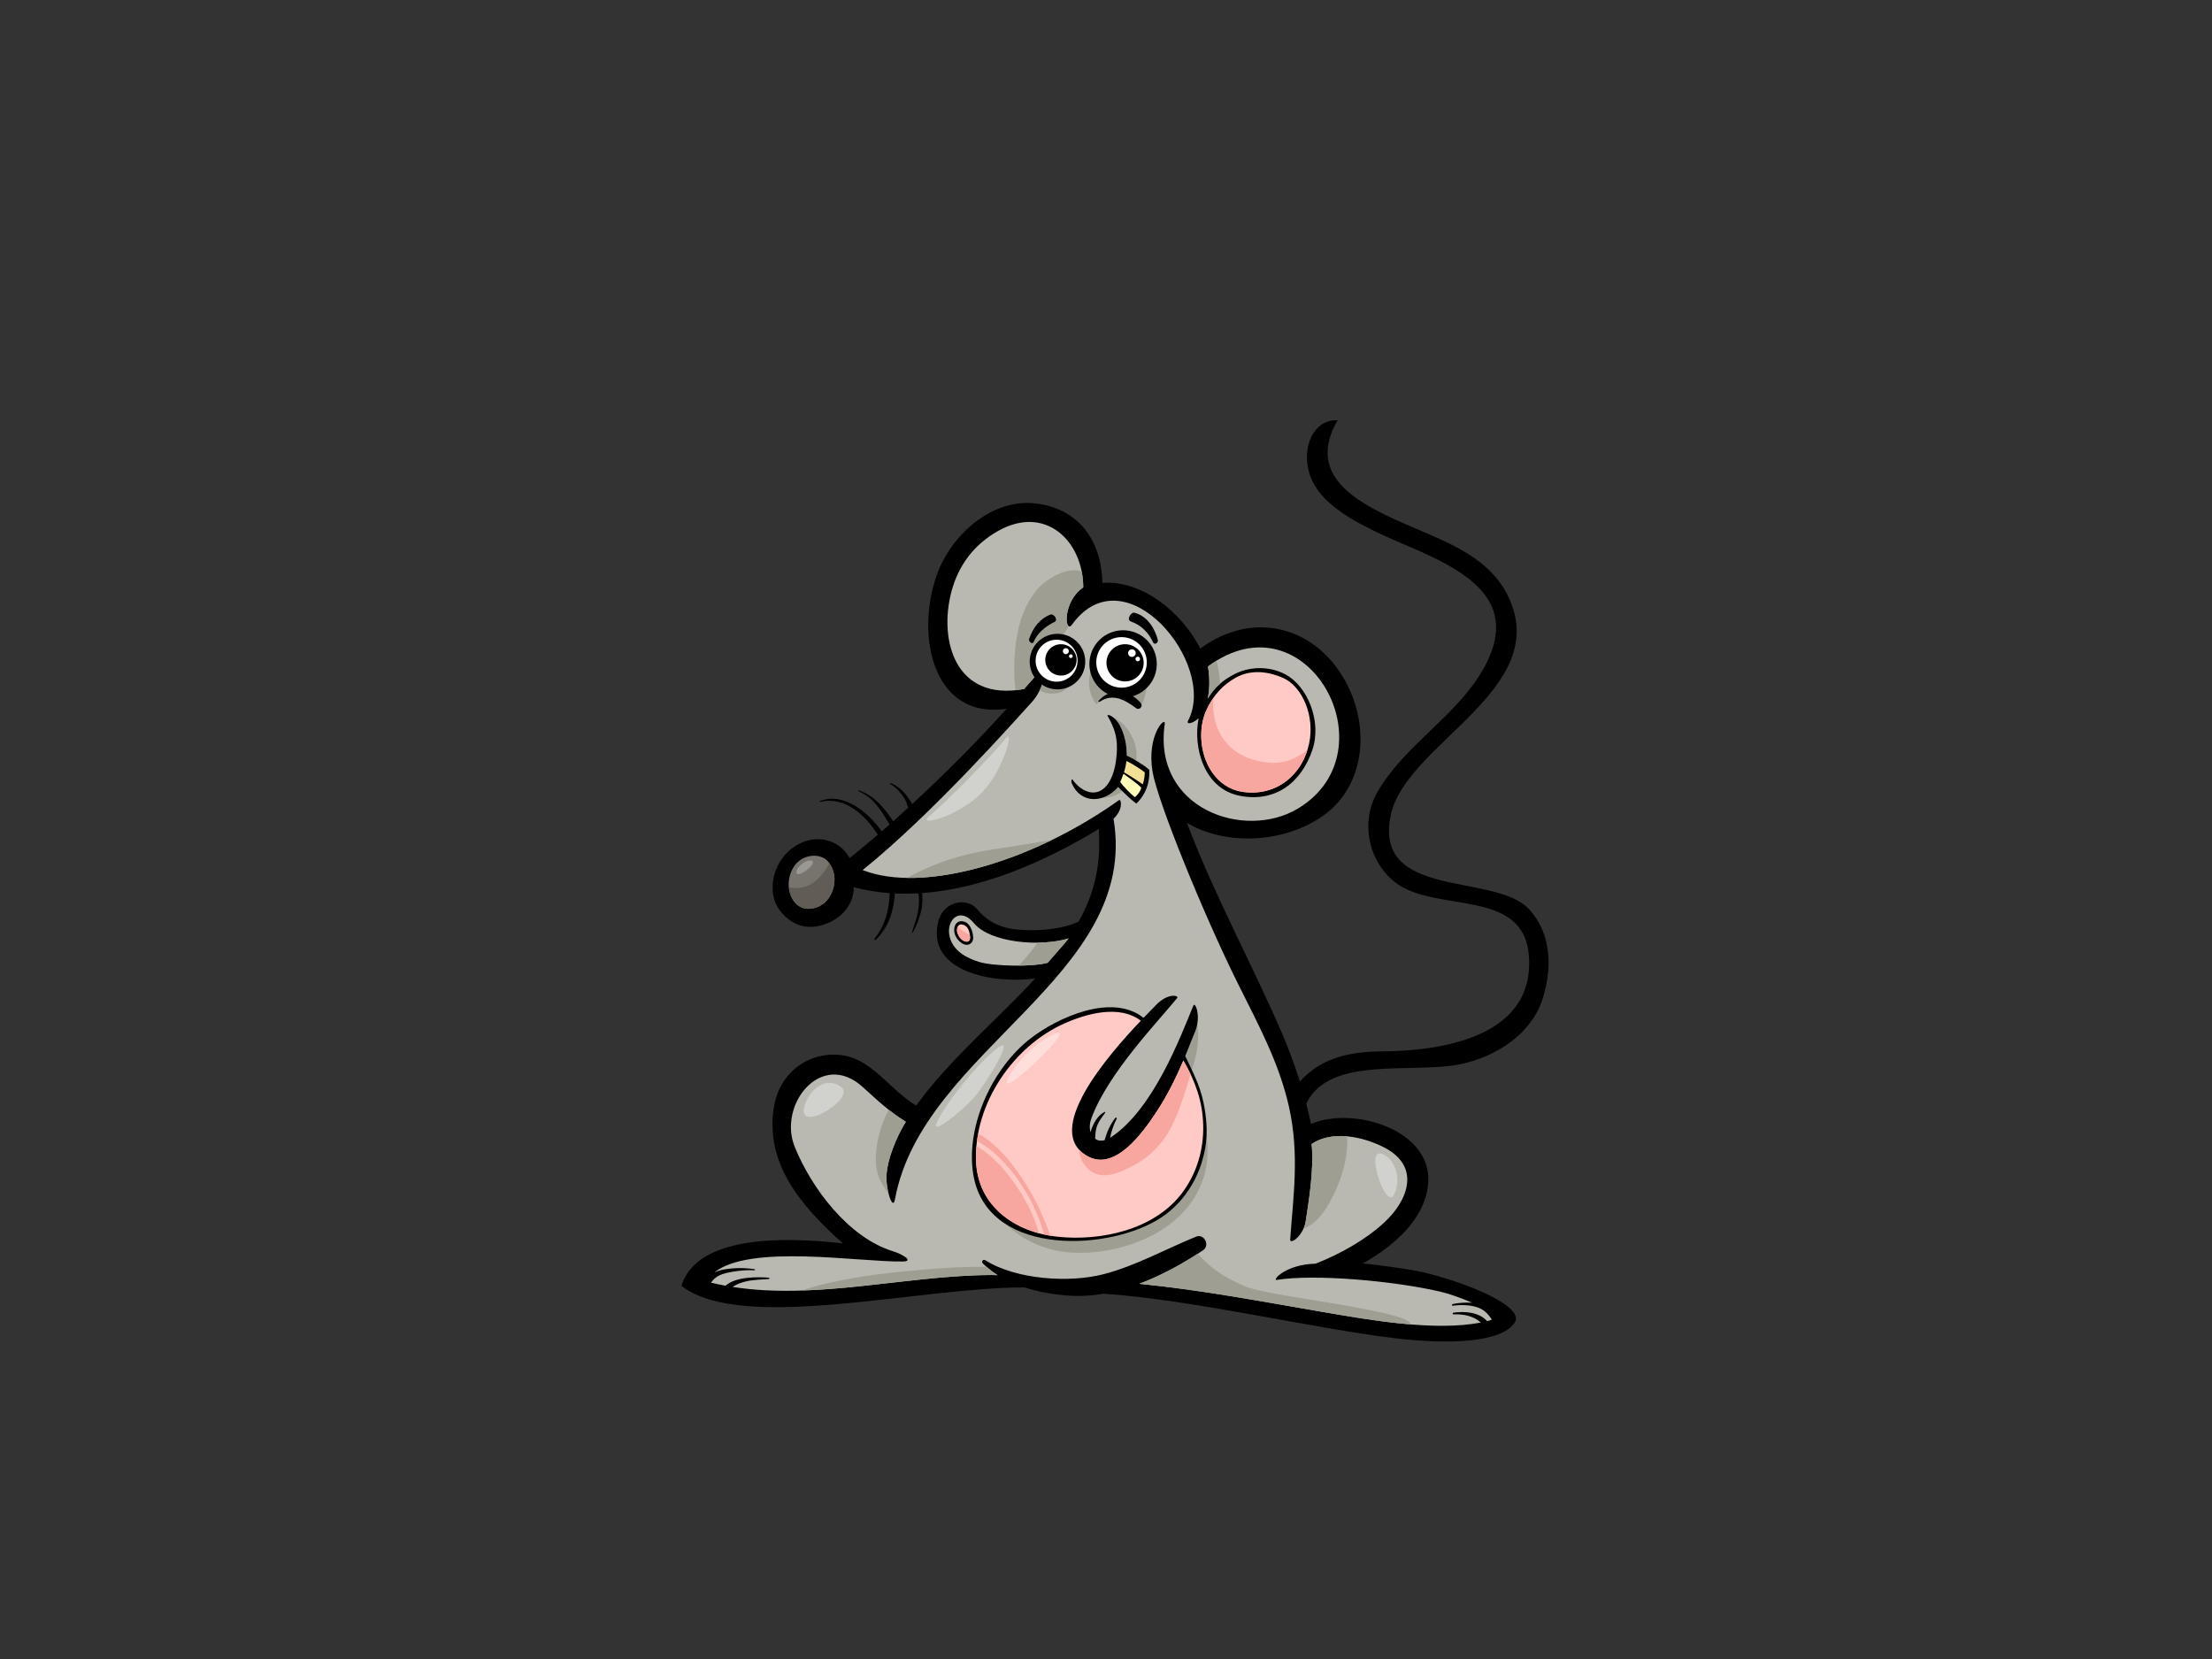 <?xml version="1.0" encoding="utf-8"?>
<!-- Generator: Adobe Illustrator 17.0.0, SVG Export Plug-In . SVG Version: 6.00 Build 0)  -->
<!DOCTYPE svg PUBLIC "-//W3C//DTD SVG 1.1//EN" "http://www.w3.org/Graphics/SVG/1.1/DTD/svg11.dtd">
<svg version="1.1" id="Layer_1" xmlns="http://www.w3.org/2000/svg" xmlns:xlink="http://www.w3.org/1999/xlink" x="0px" y="0px"
	 width="800px" height="600px" viewBox="0 0 800 600" enable-background="new 0 0 800 600" xml:space="preserve">
<rect x="0" y="0" width="800" height="600" fill="#333333" stroke="none"/>
<g>
	<path d="M552.92,328.744c-12.389-13.259-56.551-3.205-49.888-34.121c5.555-25.85,58.874-45.371,42.32-79.134
		c-6.563-13.382-20.564-18.864-33.743-24.499c-19.208-8.221-39.991-17.913-27.852-39.006c-7.738-0.304-11.279,7.262-11.077,13.806
		c0.457,14.569,14.792,22.446,35.411,31.217c20.934,8.915,43.139,19.636,28.02,45.567c-9.721,16.671-28.17,26.919-37.937,43.853
		c-6.494,11.263-2.924,25.568,6.523,32.778c14.536,11.093,46.205,1.858,48.221,26.254c2.458,29.689-31.69,34.634-53.133,34.794
		c-11.995,0.09-22.04,2.405-29.663,10.907c-1.949-6.235-4.232-12.37-6.866-18.4c-11.098-25.406-24.263-49.431-34.004-75.185
		c13.626,8.157,34.392,7.617,48.834-2.247c14.541-9.939,17.115-29.17,10.554-44.688c-9.756-23.103-34.102-31.141-54.524-16.093
		c-7.119-13.759-21.522-24.762-35.41-23.748c-0.302-15.023-8.394-27.035-24.494-28.761c-15.175-1.622-29.195,10.684-34.595,23.839
		c-9.026,21.982-3.065,54.644,24.475,50.429c-10.866,12.03-22.271,23.538-34.203,34.487c-0.559-1.132-1.348-2.199-2.018-3.08
		c-1.486-1.95-3.401-3.466-5.614-4.493c-0.258-0.122-0.43,0.266-0.182,0.402c2.007,1.111,3.571,2.929,4.826,4.82
		c0.765,1.156,1.145,2.399,1.57,3.636c-1.807,1.648-3.59,3.32-5.426,4.934c-3.154-4.726-6.817-9.209-12.338-11.145
		c-0.193-0.07-0.308,0.261-0.122,0.335c5.496,2.31,8.211,7.175,11.135,11.972c-0.943,0.827-1.878,1.658-2.827,2.475
		c-4.964-6.911-13.853-14.329-22.381-10.924c-0.182,0.071-0.117,0.348,0.078,0.297c8.955-2.192,16.322,4.747,20.881,11.851
		c-3.356,2.864-6.739,5.692-10.186,8.461c-1.313-2.399-3.33-4.408-5.99-5.625c-5.362-2.446-10.974-1.02-15.409,2.534
		c-6.378,5.124-8.907,15.751-3.642,22.292c4.398,5.466,10.166,7.132,17.01,4.364c5.894-2.385,9.519-7.365,9.543-13.012
		c4.271,1.121,8.603,1.806,12.968,2.124c-0.189,6.205-1.539,11.289-5.473,16.509c-0.187,0.25,0.171,0.612,0.402,0.389
		c4.737-4.571,6.521-10.476,6.946-16.784c2.809,0.132,5.635,0.096,8.464-0.061c0.919,4.818-0.667,9.283-2.247,13.962
		c-0.069,0.198,0.244,0.297,0.336,0.122c2.326-4.389,3.93-9.243,3.275-14.155c22.04-1.563,44.388-11.404,63.924-23.163
		c0.87,12.513-1.504,23.355-7.314,33.473c-5.408,2.607-14.081,3.615-21.945,2.905c-8.347-0.76-12.402-4.587-14.845-7.484
		c-3.67-4.356-12.339-2.821-14.052,4.905c-4.004,18.028,20.287,22.267,35.143,20.255c-14.064,15.296-31.363,29.628-42.997,45.979
		c-11.294-6.766-17.277-19.809-32.137-18.342c-9.424,0.935-17.749,7.948-19.425,19.328c-2.884,19.573,8.879,34.421,25.035,48.861
		c-21.663-2.517-52.804-2.878-58.421,15.323c22.01,17.114,86.121,0.438,124.147,0.588c5.884,1.895,12.144,2.821,17.572,3.043
		c3.628,0.146,7.291-0.158,10.934-0.784c32.559,2.202,75.269,12.513,105.532,16.118c19.052,2.274,38.319,1.669,43.177-5.612
		c3.881-5.816-16.994-14.42-32.926-18.214c-4.796-1.138-16.29-2.696-21.991-3.222c11.931-6.749,22.109-16.151,23.567-28.085
		c2.472-20.185-27.028-28.965-42.287-22.377c-0.504-2.456-1.114-4.898-1.728-7.326c8.294-17.587,38.354-10.636,55.831-14.307
		c13.062-2.75,25.677-10.938,29.696-23.769C561.421,350.036,561.136,337.527,552.92,328.744z"/>
	<path fill="#77746E" d="M299.237,325.438c-2.577,3.188-7.889,4.556-11.075,1.669c-3.188-2.882-4.1-8.953-1.064-13.655
		c3.033-4.705,9.953-5.3,12.746-1.432C303.182,316.638,301.815,322.252,299.237,325.438z"/>
	<path fill="#615D56" d="M285.294,320.816c0.222,2.52,1.242,4.823,2.867,6.29c3.186,2.887,8.499,1.519,11.075-1.669
		c2.553-3.153,3.914-8.696,0.689-13.297C296.856,318.164,291.902,322.457,285.294,320.816z"/>
	<path fill="#FFCAC5" d="M436.135,257.24c2.399-5.526,6.03-9.516,10.82-12.17c4.613-2.557,10.625-2.8,17.262,0.202
		c6.591,2.977,11.44,13.448,9.233,23.684c-2.472,11.456-11.915,19.012-23.614,17.493C436.184,284.68,431.585,267.699,436.135,257.24
		z"/>
	<path fill="#B9B9B1" d="M354.093,347.891c-3.924-1.229-9.922-3.796-10.806-10.057c-0.751-5.327,3.986-9.965,9.004-3.904
		c5.779,6.979,23.812,8.623,34.199,5.465c-1.207,1.629-6.267,7.192-7.585,8.8C373.065,349.824,358.949,349.409,354.093,347.891z"/>
	<path fill="#B9B9B1" d="M474.352,413.744c7.438-5.008,18.306-2.764,26.048,1.144c13.686,6.902,8.799,19.33,0.309,27.171
		c-6.758,6.247-15.711,11.343-24.873,14.955c-11.042,0.28-15.904,6.191-14.077,5.891c13.431-2.225,42.338,0.308,59.177,4.25
		c2.939,0.686,7.514,2.258,11.454,3.999c-2.567-0.179-5.157,0.082-7.032,0.483c-0.384,0.082-0.28,0.652,0.106,0.598
		c2.858-0.395,6.071-0.334,8.809,0.572c2.559,0.845,3.928,2.432,5.267,4.411c-0.243,0.155-0.572,0.29-0.999,0.405
		c-0.238,0.064-0.494,0.108-0.739,0.169c-2.865-3.262-8.037-3.627-12.184-3.04c-0.337,0.051-0.322,0.615,0.031,0.601
		c3.864-0.135,7.26,0.615,9.928,2.946c-16.827,3.32-40.674-0.996-57.301-3.838c-22.015-3.767-44.031-7.978-66.25-10.154
		c8.307-3.111,16.212-7.533,23.088-12.148c2.6-1.75,0.403-6.101-2.543-4.902c-11.199,4.554-21.651,10.493-33.429,13.57
		c-12.269,3.203-31.539,2.023-42.776-5.034c-0.8-0.502-1.562,0.464-0.908,1.138c1.562,1.608,3.376,3.01,5.355,4.25
		c-0.727-0.036-1.456-0.057-2.187-0.054c-30.835,0.104-62.943,9.091-93.669,4.311c1.429-0.966,3.023-1.597,5.063-2.054
		c2.609-0.588,5.396-0.594,8.053-0.817c0.263-0.021,0.283-0.448,0.01-0.469c-3.915-0.318-12.03-0.454-15.675,2.904
		c-1.76-0.323-3.515-0.699-5.267-1.118c1.773-2.527,4.036-3.358,8.412-4.04c2.324-0.358,4.935-0.582,7.265-0.429
		c0.255,0.019,0.344-0.361,0.078-0.4c-3.8-0.549-7.454-0.537-11.251,0.143c-0.969,0.175-2.165,0.534-3.308,1.064
		c12.898-10.434,52.148-3.732,68.22-3.989c3.986-0.057,0.136-2.538-3.627-3.706c-16.067-4.955-29.458-22.818-35.492-37.723
		c-6.216-15.374,9.681-35.199,24.55-21.694c5.403,4.908,9.664,8.924,15.601,12.572c-3.742,6.183-6.493,13.523-6.948,18.836
		c-0.458,5.317,2.224,13.688,3.032,9.257c9.864-54.171,88.671-80.643,79.044-137.65c3.698-3.487,2.748-7.29,2.007-6.763
		c-31.19,22.285-70.916,33.929-92.739,25.302c25.442-20.444,55.997-55.08,61.155-60.698c5.156-5.618,5.461-14.114,3.946-12.421
		c-2.265,2.533-4.494,5.084-6.722,7.644c-24.841,4.618-30.935-17.529-26.269-35.199c2.55-9.635,8.206-17.063,16.815-21.932
		c17.145-9.697,30.837,3.565,30.861,20.364c-7.704,5.27-6.7,17.114-4.062,13.469c19.122-26.404,52.699,14.168,42.022,34.669
		c-0.892,1.712,1.719,1.057,3.767-0.777c-2.091,10.37,1.841,25.453,14.826,28.014c12.914,2.545,22.309-4.733,26.331-16.634
		c3.48-10.302-1.83-23.116-9.836-27.301c-6.186-3.233-13.285-2.703-18.462,0c-4.253,2.223-7.123,4.797-9.574,8.814
		c0.66-3.028,0.846-6.866,0.108-11.645c35.792-26.521,66.934,30.727,32.524,51.392c-19.34,11.619-52.555,0.108-48.173-30.569
		c0.455-3.186-6.674,3.946-4.398,17.3c1.83,10.735,18.358,51.447,31.015,76.895c7.314,14.68,14.687,28.182,18.304,44.191
		c3.944,17.449,1.441,33.292,0.455,47.952c-0.155,2.273,4.853-1.375,5.611-6.529C472.988,436.505,475.383,423.01,474.352,413.744z"
		/>
	<path fill="#9E9E93" d="M368.417,349.233c4.092-0.031,8.027-0.349,10.49-1.038c1.318-1.608,6.377-7.172,7.585-8.8
		c-3.209,0.973-7.148,1.49-11.229,1.531C373.179,343.834,370.881,346.602,368.417,349.233z"/>
	<path fill="#9E9E93" d="M402.016,259.406c4.427,5.202,4.635,14.275,2.251,20.244c-2.086,5.227-6.772,8.119-10.982,7.041
		c5.445,3.542,12.794,2.063,16.007-5.513c1.713-4.034,2.466-8.976,0.836-13.182C408.776,264.5,405.834,260.362,402.016,259.406z"/>
	<path fill="#9E9E93" d="M436.78,252.678c1.305-2.14,2.741-3.865,4.434-5.355c-0.017-0.577-0.031-1.156-0.085-1.733
		c-0.182-1.952-0.527-4.307-1.149-6.645c-1.026,0.629-2.058,1.321-3.092,2.088C437.627,245.812,437.441,249.65,436.78,252.678z"/>
	<path fill="#9E9E93" d="M372.155,305.156c-6.465,1.146-13.016,1.862-19.439,3.215c-8.755,1.841-16.995,4.865-24.663,9.13
		c15.251,0.247,34.083-4.823,52.339-13.695C377.643,304.196,374.899,304.672,372.155,305.156z"/>
	<path fill="#9E9E93" d="M482.266,471.414c-8.873-1.479-27.407-4.168-32.201-6.269c-6.993-3.064-11.8-6.033-16.905-11.708
		c-6.402,4.147-13.598,8.046-21.135,10.87c22.219,2.176,44.235,6.388,66.25,10.154c9.153,1.564,20.486,3.57,31.638,4.507
		C511.122,476.434,492.762,473.164,482.266,471.414z"/>
	<path fill="#9E9E93" d="M376.037,249.603c2.035,1.521,5.541,1.514,7.681,0.695c3.145-1.212,5.067-5.009,4.79-8.307
		c-0.277-3.249-3.255-5.357-6.152-5.06c-1.869,3.53-3.673,7.097-5.475,10.667C376.65,248.249,376.364,248.927,376.037,249.603z"/>
	<path fill="#9E9E93" d="M412.426,255.794c3.647-6.488,4.129-18.666-4.383-21.096c-11.645-3.33-18.117,11.611-11.529,20.046
		C401.067,249.674,408.517,250.477,412.426,255.794z"/>
	<path fill="#9E9E93" d="M432.901,403.698c-2.698-2.247-6.432-3.125-10.423-3.287c-3.919,8.465-9.677,16.366-17.128,20.818
		c-5.185,3.092-11.981,4.858-17.364,1.112c-4.064-2.828-6.768-6.935-7.956-11.586c-2.006,0.871-4,1.773-5.966,2.725
		c-2.938,1.418-5.776,2.79-8.827,3.935c-3.057,1.145-7.82,2.373-9.54,5.449c0.531,7.446,2.353,14.698,8.099,19.982
		c6.533,6,14.817,9.65,23.7,10.172c15.894,0.928,35.55-5.55,44.384-19.738c3.017-4.844,4.791-10.462,4.831-16.201
		C436.739,412.7,436.6,406.785,432.901,403.698z"/>
	<path fill="#9E9E93" d="M312.47,461.59c-10.663,1.672-18.191,3.551-22.32,5.129c22.815-0.737,45.984-5.517,68.475-5.592
		c0.731-0.003,1.461,0.017,2.187,0.054c-1.419-0.888-2.716-1.901-3.936-2.976C344.257,457.824,321.891,460.108,312.47,461.59z"/>
	<path fill="#9E9E93" d="M318.87,427.905c0.687,1.189,1.511,2.604,2.508,3.841c-0.555-2.147-0.935-4.962-0.74-7.227
		c0.455-5.314,3.206-12.654,6.948-18.836c-2.26-1.394-4.281-2.837-6.213-4.365c-1.933,3.927-3.464,8.027-4.139,12.294
		C316.452,418.524,316.315,423.473,318.87,427.905z"/>
	<path fill="#9E9E93" d="M474.352,413.744c1.031,9.266-1.364,22.761-2.126,27.92c-0.146,1.01-0.459,1.959-0.866,2.818
		c6.396-2.545,10.425-10.523,12.793-16.601c2.068-5.3,3.478-11.228,3.017-16.914C482.587,410.562,478.047,411.257,474.352,413.744z"
		/>
	<path fill="#9E9E93" d="M427.051,381.504c-0.551,1.085-3.747,5.353-3.063,6.513c1.298,2.202,2.772,4.097,4.775,5.639
		c2.923-8.138,5.991-16.502,3.874-24.927C430.783,372.994,429.146,377.362,427.051,381.504z"/>
	<path fill="#9E9E93" d="M380.073,235.84c0.345-0.144,0.698-0.25,1.055-0.341c0.498-0.916,0.985-1.837,1.506-2.736
		c1.237-2.129,2.555-4.213,3.893-6.28c-1.54-0.869-1.13-9.699,5.241-14.06c-0.002-1.936-0.195-3.824-0.545-5.635
		c-4.803-2.199-12.874,2.574-16.039,6.294c-3.822,4.49-6.059,10.097-7.176,15.847c-1.304,6.718-1.543,13.785-0.721,20.691
		c0.996-0.099,2.011-0.233,3.074-0.429c1.29-1.483,2.593-2.946,3.887-4.422C374.899,241.086,376.662,237.253,380.073,235.84z"/>
	<path d="M435.246,398.678c-1.264-6.132-3.958-11.213-6.59-16.749c1.496-3.615,2.648-6.685,3.531-8.771
		c2.334-5.543,0.07-11.053-0.585-9.478c-4.668,11.228-14.371,37.447-29.902,47.691c-0.07,0.045-0.137,0.078-0.207,0.122
		c0.412-2.35,1.239-4.627,2.383-6.911c0.156-0.311-0.334-0.52-0.526-0.264c-1.822,2.419-2.967,4.891-3.776,7.794
		c-0.021,0.082-0.044,0.175-0.067,0.257c-1.338,0.344-2.517,0.13-3.425-0.504c0.016-1.172,0.091-2.338,0.37-3.591
		c0.514-2.313,1.944-3.939,3.24-5.83c0.09-0.129-0.003-0.386-0.194-0.297c-2.364,1.114-4.209,4.133-5.088,7.297
		c-0.417-1.37-0.378-3.089,0.288-4.926c5.982-16.485,24.651-35.588,31.068-43.612c0.659-0.82-3.353-2.037-7.873,2.774
		c-0.699,0.746-2.263,2.303-4.32,4.446c-11.371-9.108-31.062-0.156-40.861,7.438c-13.696,10.611-23.339,31.267-20.794,48.654
		c4.333,29.623,46.726,28.643,66.427,17.135c9.659-5.646,15.763-15.529,17.586-26.43
		C436.843,409.521,436.349,404.011,435.246,398.678z"/>
	<path fill="#FFCAC5" d="M427.526,431.439c-10.035,13.333-29.297,17.512-45.121,15.836c-15.436-1.639-28.931-11.114-29.419-27.654
		c-0.608-20.588,13.463-41.211,31.883-49.434c8.128-3.638,19.965-6.928,27.725-1.034c-11.717,12.311-36.06,40.182-18.994,49.151
		c9.853,5.18,19.71-8.733,24.437-15.826c4.305-6.462,7.528-13.252,9.94-18.927c4.223,7.286,6.937,14.616,7.175,23.298
		C435.397,415.672,432.841,424.375,427.526,431.439z"/>
	<path d="M348.962,333.406c-1.748-0.685-3.268,0.068-3.72,1.761c-0.454,1.689,0.063,4.168,2.548,5.894
		c2.163,1.503,4.317,0.186,4.166-2.148C351.834,336.946,350.979,334.196,348.962,333.406z"/>
	<path fill="#FFCAC5" d="M347.613,339.609c-1.065-1.099-1.742-2.591-1.421-3.946c0.324-1.356,1.435-1.747,2.87-0.876
		c1.295,0.78,1.672,2.685,1.766,4.071C350.987,341.25,348.729,340.767,347.613,339.609z"/>
	<path fill="#F7A79F" d="M458.424,275.793c-13.66-1.456-20.562-11.084-19.603-23.362c-1.017,1.458-1.922,3.047-2.685,4.809
		c-4.55,10.458,0.049,27.44,13.7,29.208c10.921,1.418,19.871-5.074,23.024-15.263C468.88,274.472,464.062,276.398,458.424,275.793z"
		/>
	<path fill="#F7A79F" d="M393.599,418.303c-1.404-0.739-2.506-1.615-3.379-2.593c0.133,1.776,0.568,3.469,1.501,4.877
		c4.884,7.401,12.184,4.064,17.917,1.088c6.246-3.243,11.007-8.134,14.146-14.454c2.977-5.993,4.919-12.344,6.793-18.728
		c-0.788-1.658-1.647-3.301-2.599-4.942c-2.413,5.675-5.636,12.464-9.94,18.927C413.309,409.571,403.452,423.483,393.599,418.303z"
		/>
	<path fill="#F7A79F" d="M369.76,432.302c-3.902-6.409-9.588-13.775-16.591-17.83c-0.149,1.71-0.236,3.429-0.184,5.148
		c0.415,14.114,10.311,23.06,22.79,26.404C374.399,441.163,372.311,436.491,369.76,432.302z"/>
	<path fill="#F7A79F" d="M371.569,429.172c-4.385-7.109-10.208-14.986-17.774-19.229c-0.167,0.902-0.329,1.804-0.445,2.713
		c7.231,3.918,13.191,11.074,17.221,17.691c3.03,4.973,5.5,10.445,7.025,16.126c0.753,0.169,1.51,0.315,2.275,0.447
		C377.677,440.748,375.001,434.736,371.569,429.172z"/>
	<path fill="#F7A79F" d="M346.404,335.199c-0.073,0.15-0.166,0.275-0.212,0.464c-0.321,1.354,0.356,2.847,1.421,3.946
		c1.117,1.158,3.374,1.641,3.215-0.751c-0.017-0.243-0.043-0.506-0.081-0.773C349.189,337.416,347.761,336.376,346.404,335.199z"/>
	<circle cx="382.45" cy="239.273" r="10.049"/>
	<circle fill="#FFFFFF" cx="382.13" cy="238.952" r="7.589"/>
	<path d="M418.37,240.13c0,6.73-5.46,12.186-12.187,12.186c-6.731,0-12.189-5.456-12.189-12.186c0-6.732,5.458-12.188,12.189-12.188
		C412.91,227.942,418.37,233.398,418.37,240.13z"/>
	<path fill="#FFFFFF" d="M414.758,239.563c0,5.053-4.092,9.141-9.14,9.141c-5.049,0-9.14-4.088-9.14-9.141
		c0-5.048,4.091-9.141,9.14-9.141C410.666,230.422,414.758,234.516,414.758,239.563z"/>
	<path d="M413.628,239.721c0,3.713-3.011,6.727-6.726,6.727c-3.716,0-6.729-3.014-6.729-6.727c0-3.716,3.013-6.732,6.729-6.732
		C410.616,232.99,413.628,236.005,413.628,239.721z"/>
	<path d="M389.371,238.661c0,3.125-2.537,5.665-5.665,5.665c-3.13,0-5.667-2.539-5.667-5.665c0-3.132,2.538-5.668,5.667-5.668
		C386.834,232.993,389.371,235.529,389.371,238.661z"/>
	<path d="M412.61,254.312c-3.975-4.863-11.064-5.765-15.277-0.86c-0.187,0.219,0.09,0.541,0.33,0.381
		c4.899-3.287,9.248-0.638,13.271,2.315C412.099,257,413.506,255.403,412.61,254.312z"/>
	<path d="M418.757,231.51c-0.838-3.348-3.286-8.614-8.488-9.906c-1.311-0.327-2.903,2.609-1.32,3.146
		c3.748,1.272,6.488,4.079,8.045,7.495C417.591,233.56,418.961,232.317,418.757,231.51z"/>
	<path d="M379.84,222.292c-3.887,1.512-6.332,4.959-7.634,8.779c-0.339,0.986,1.209,2.181,1.653,1.064
		c1.198-3.033,4.137-5.56,7.61-7.265C382.738,224.247,381.145,221.784,379.84,222.292z"/>
	<path fill="#FFFFFF" d="M410.75,236.205c0,0.76-0.62,1.375-1.377,1.375c-0.758,0-1.377-0.615-1.377-1.375
		c0-0.759,0.619-1.378,1.377-1.378C410.13,234.827,410.75,235.446,410.75,236.205z"/>
	<circle fill="#FFFFFF" cx="411.489" cy="238.324" r="0.82"/>
	<circle fill="#FFFFFF" cx="385.473" cy="235.5" r="1.073"/>
	<circle fill="#FFFFFF" cx="387.289" cy="237.316" r="0.67"/>
	<path d="M415.674,278.435c-1.862-1.754-6.291-4.357-8.195-5.159c0.049-3.756-0.745-7.594-2.431-10.796
		c-1.995-3.787-4.998-4.467-4.423-3.48c3.336,5.729,3.82,9.867,2.971,16.241c-0.416,3.139-1.641,7.297-3.982,9.549
		c-4.079,3.926-9.101,0.886-11.697-2.823c-0.283-0.403-0.673,0.466-0.269,1.394c3.262,7.469,11.643,7.165,16.756,1.246
		c1.798,1.9,5.224,5.133,6.555,6.021C414.391,287.423,415.904,282.975,415.674,278.435z"/>
	<path fill="#F2E195" d="M414.023,279.323c0,1.408-0.263,2.925-0.732,4.347c-1.218-0.916-5.753-3.807-6.79-4.347
		c0.427-1.368,0.754-2.79,0.878-4.098C409.479,276.151,412.65,278.267,414.023,279.323z"/>
	<path fill="#FFFFBB" d="M410.433,288.306c-1.51-1.156-4.353-4.088-5.287-5.496c0.416-0.866,0.816-1.893,1.173-2.96
		c0.659,0.49,5.281,3.699,6.421,4.999C412.544,286.09,411.405,287.519,410.433,288.306z"/>
	<path fill="#9A9893" d="M288.068,315.635c-0.314-1.893,3.469-4.943,5.365-4.417C296.169,311.976,288.45,317.917,288.068,315.635z"
		/>
	<path fill="#FFDEDB" d="M364.151,391.114c1.32-4.314,9.376-14.006,17.62-17.282C390.016,370.555,362.457,396.648,364.151,391.114z"
		/>
	<path fill="#D1D1CD" d="M335.892,295.342c6.921-5.828,21.747-20.91,28.022-28.439c2.862-3.436-1.046,12.965-10.247,21.122
		C344.466,296.18,331.921,298.69,335.892,295.342z"/>
	<path fill="#D1D1CD" d="M338.82,405.957c3.764-7.837,14.426-20.91,21.746-26.762c7.318-5.857-3.763,12.544-8.155,17.564
		C348.022,401.776,336.31,411.189,338.82,405.957z"/>
	<path fill="#D1D1CD" d="M290.934,400.103c1.835-6.422,8.158-11.081,13.385-6.899C309.545,397.383,288.008,410.351,290.934,400.103z
		"/>
	<path fill="#D1D1CD" d="M499.621,417.25c5.343,1.716,7.318,10.039,4.392,15.056C501.086,437.326,493.765,415.368,499.621,417.25z"
		/>
</g>
</svg>
